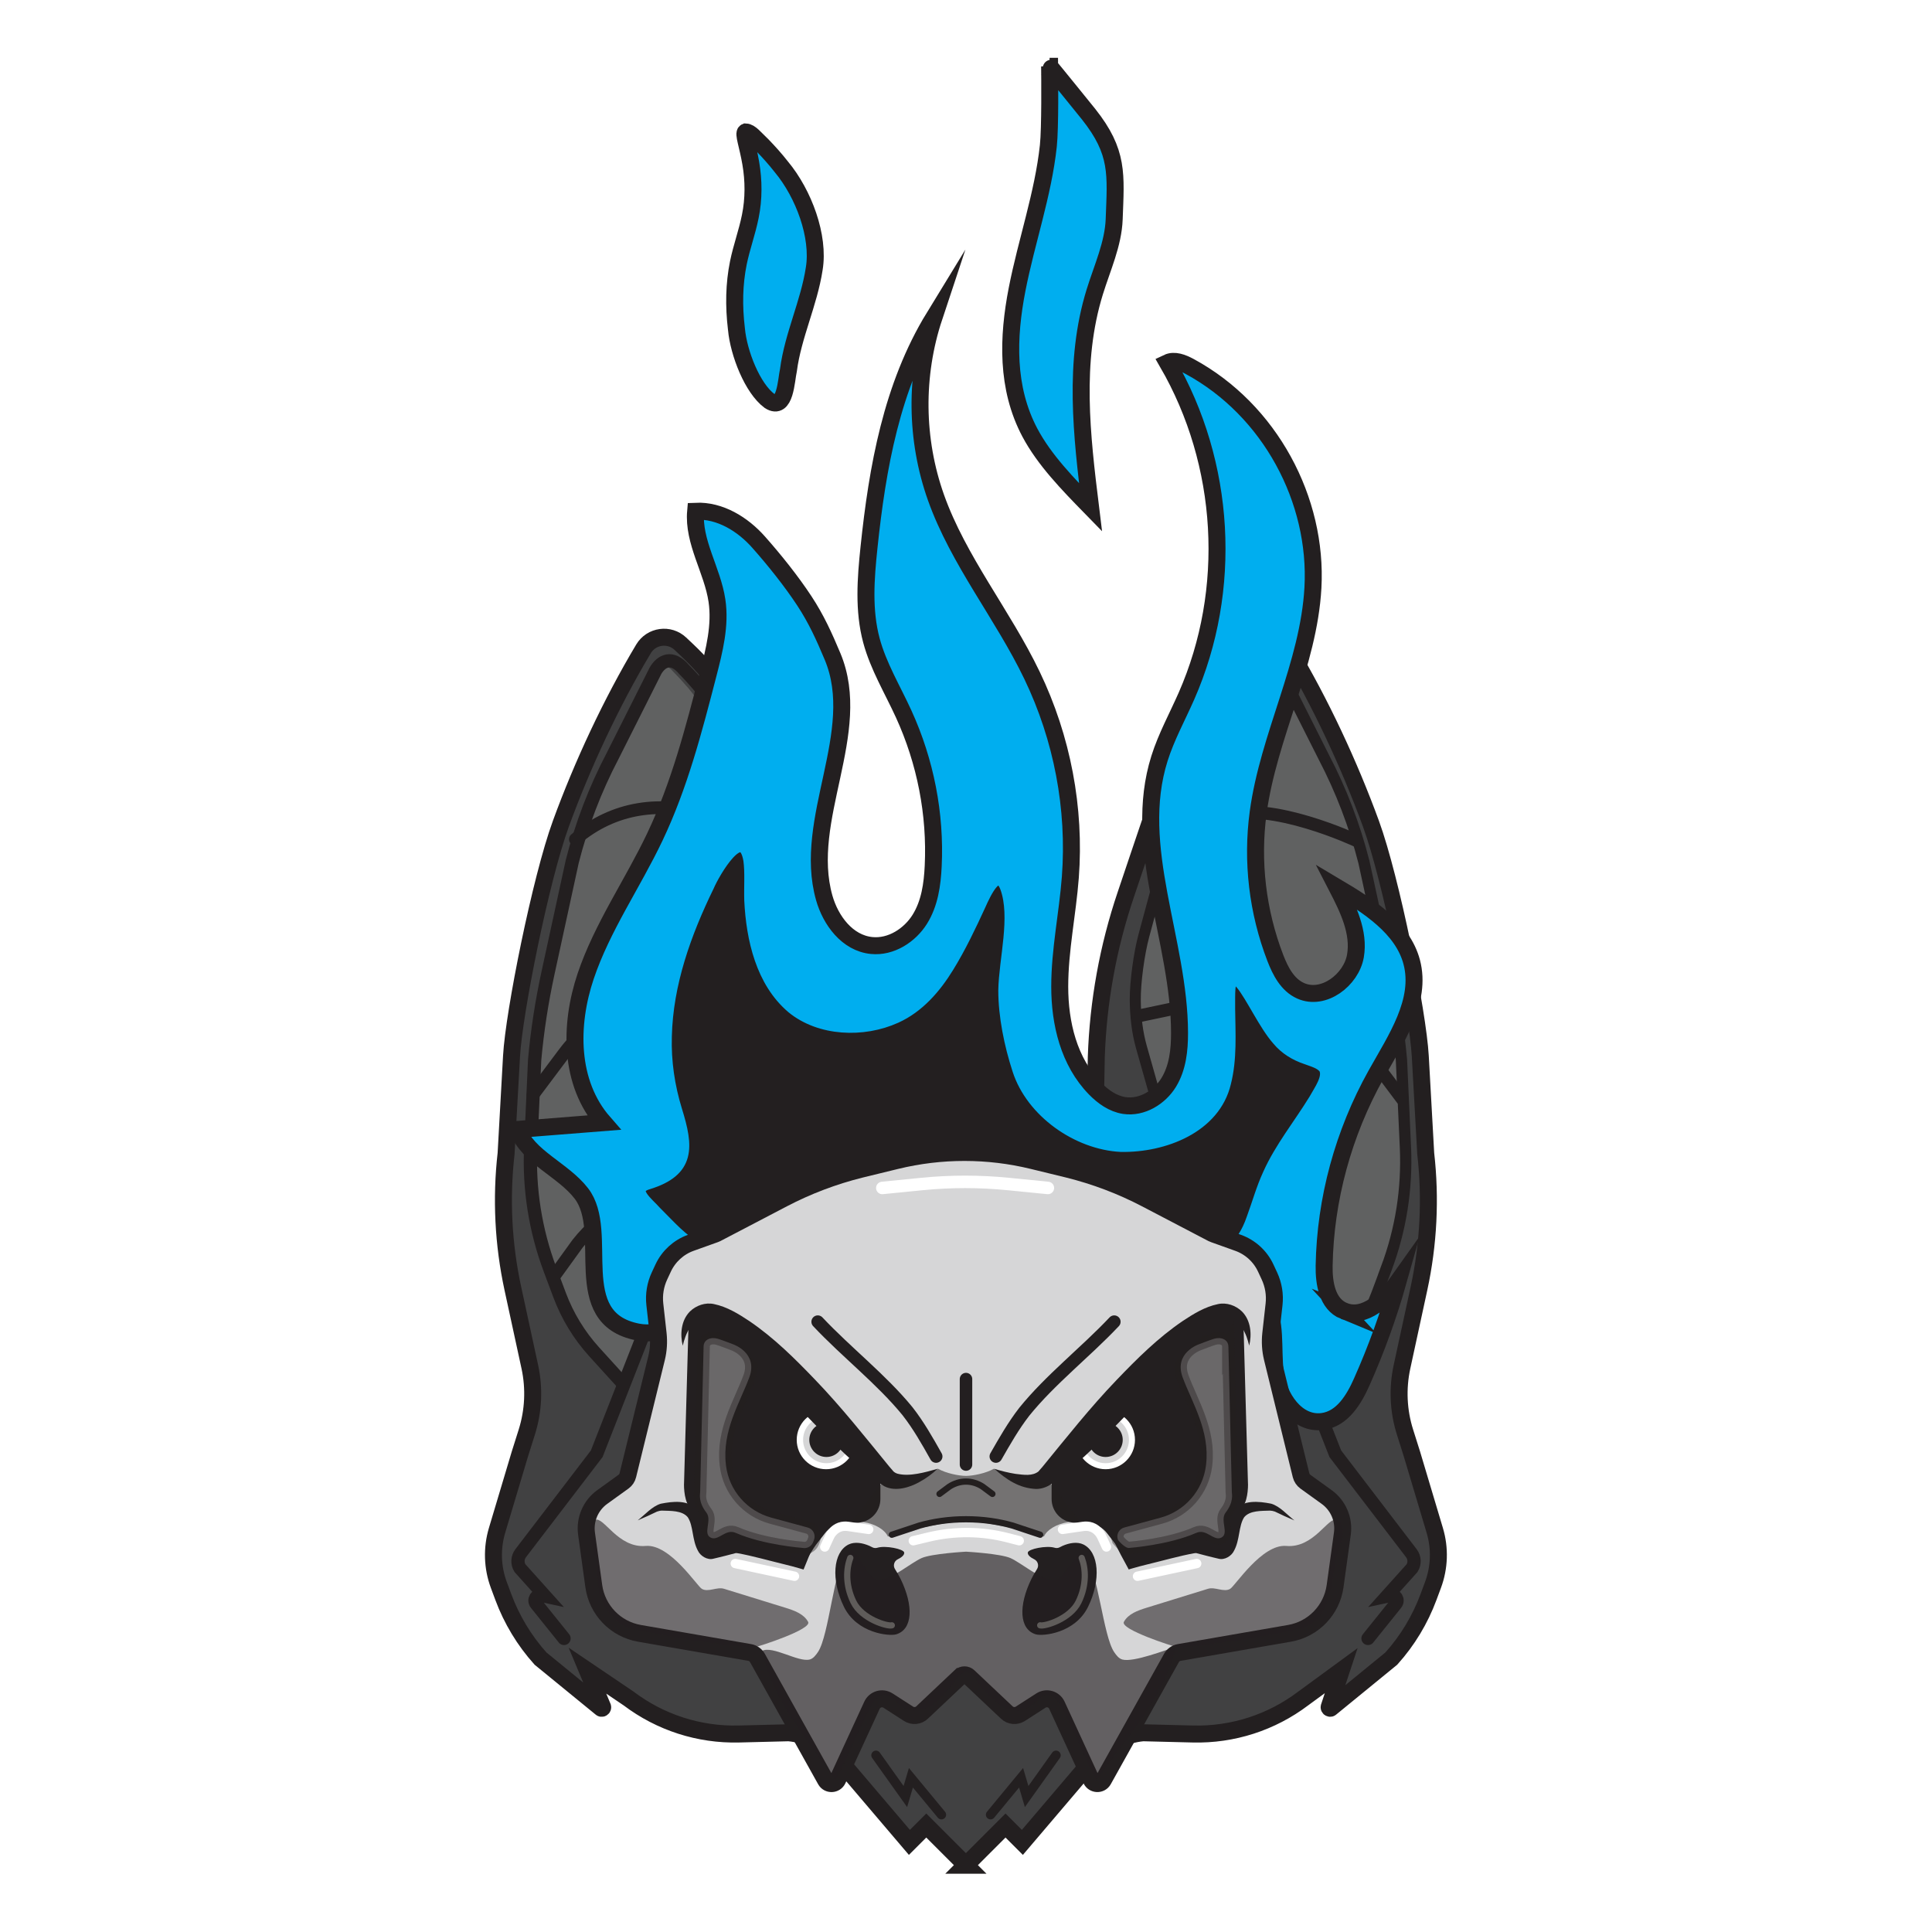 <?xml version="1.0" encoding="UTF-8"?>
<svg xmlns="http://www.w3.org/2000/svg" xmlns:xlink="http://www.w3.org/1999/xlink" viewBox="0 0 512 512">
  <defs>
    <style>
      .cls-1 {
        stroke-width: 3.38px;
      }

      .cls-1, .cls-2, .cls-3, .cls-4, .cls-5, .cls-6, .cls-7, .cls-8, .cls-9, .cls-10, .cls-11, .cls-12, .cls-13, .cls-14, .cls-15, .cls-16, .cls-17 {
        stroke-miterlimit: 10;
      }

      .cls-1, .cls-2, .cls-3, .cls-5, .cls-6, .cls-7, .cls-18, .cls-9, .cls-12, .cls-13, .cls-15, .cls-17 {
        fill: none;
      }

      .cls-1, .cls-2, .cls-5, .cls-7, .cls-9, .cls-12, .cls-13, .cls-15, .cls-17 {
        stroke-linecap: round;
      }

      .cls-1, .cls-3, .cls-5, .cls-6, .cls-8, .cls-9, .cls-10, .cls-11, .cls-14, .cls-15, .cls-16, .cls-17 {
        stroke: #231f20;
      }

      .cls-2, .cls-9 {
        stroke-width: 2.48px;
      }

      .cls-2, .cls-12 {
        stroke: #fff;
      }

      .cls-19, .cls-4, .cls-20, .cls-21, .cls-22 {
        fill: #231f20;
      }

      .cls-3, .cls-17 {
        stroke-width: 3.52px;
      }

      .cls-4 {
        stroke: #00aeef;
      }

      .cls-4, .cls-10, .cls-12, .cls-15 {
        stroke-width: 3.31px;
      }

      .cls-5, .cls-6, .cls-7, .cls-13 {
        stroke-width: 1.65px;
      }

      .cls-23 {
        fill: #fff;
      }

      .cls-7 {
        stroke: #c9c9c3;
      }

      .cls-24, .cls-8 {
        fill: #414142;
      }

      .cls-8, .cls-14, .cls-16 {
        stroke-width: 4.5px;
      }

      .cls-25 {
        clip-path: url(#clippath-1);
      }

      .cls-20 {
        opacity: .55;
      }

      .cls-10 {
        opacity: .4;
      }

      .cls-10, .cls-16 {
        fill: #d6d6d7;
      }

      .cls-21 {
        opacity: .64;
      }

      .cls-26 {
        clip-path: url(#clippath-3);
      }

      .cls-11 {
        stroke-width: 1.76px;
      }

      .cls-11, .cls-27 {
        fill: #606161;
      }

      .cls-13 {
        stroke: #d6d6d7;
      }

      .cls-14 {
        fill: #00aeef;
      }

      .cls-22 {
        opacity: .57;
      }

      .cls-28 {
        clip-path: url(#clippath-2);
      }

      .cls-29 {
        clip-path: url(#clippath);
      }
    </style>
    <clipPath id="clippath">
      <rect class="cls-18" x="285.22" y="373.8" width="15.56" height="15.56"/>
    </clipPath>
    <clipPath id="clippath-1">
      <rect class="cls-18" x="211.14" y="373.8" width="15.56" height="15.56"/>
    </clipPath>
    <clipPath id="clippath-2">
      <rect class="cls-18" x="280.33" y="403.22" width="14.13" height="8"/>
    </clipPath>
    <clipPath id="clippath-3">
      <rect class="cls-18" x="217.33" y="403.22" width="14.13" height="8"/>
    </clipPath>
  </defs>
  <rect class="cls-23" width="512" height="512"/>
  <g id="Layer_1" data-name="Layer 1">
    <path class="cls-23" d="M300.19,157.78l-17.08-17.49c-6.41-6.56-13.03-13.34-17.45-21.66-6.25-11.75-7.63-25.96-4.22-43.43,1.01-5.19,2.33-10.3,3.6-15.25,1.96-7.62,3.8-14.81,4.58-22.03.33-3.06.38-12.3.29-20.11v-1.13c-.05-2.84,1.82-9.17,4.5-10.13l1.06-.38c2.04-.73,5.9,2.45,9.51,6.8.3.36.72.87,1.22,1.48.98,1.19,2.27,2.79,3.57,4.38,2.58,3.18,5.15,6.36,5.15,6.36,9.45,11.91,9.14,19.95,8.7,31.09l-.08,2.21c-.22,6.11-2.19,11.74-3.93,16.71-.57,1.64-1.11,3.19-1.59,4.71-5.29,17.09-3.01,35.65-.8,53.6l2.98,24.27ZM285.82,41.48c-.99,7.76-2.92,15.28-4.79,22.57-1.27,4.94-2.46,9.6-3.38,14.31-2.24,11.47-2.05,20.55.65,28.11-.19-10.4.71-21.02,3.94-31.45.56-1.81,1.18-3.58,1.77-5.28,1.48-4.24,2.88-8.24,3.01-11.85l.09-2.26c.26-6.63.41-10.27-1.28-14.14Z"/>
    <path class="cls-23" d="M205.5,115.07c-2.02,0-4.08-.62-5.98-1.83l-.46-.31c-7.59-5.59-11.43-18.05-12.1-24.73l-.02-.13c-.84-7.07-.63-13.83.64-20.07.48-2.36,1.1-4.53,1.7-6.64.56-1.96,1.09-3.82,1.45-5.63.72-3.48.74-7.28.08-11.06-.27-1.58-.6-2.97-.89-4.21-.66-2.79-2.41-10.2,4.49-13.1l1.69-.71,1.83.07c4.21.16,6.82,2.8,8.72,4.73.37.37.77.78,1.23,1.22l.24.24c2.07,2.15,3.84,4.17,5.42,6.18,6.4,7.75,12.36,21.47,10.41,33.42-.77,5.02-2.22,9.67-3.63,14.16-1.36,4.35-2.64,8.45-3.17,12.47l-.14.78c-.04.2-.14.82-.2,1.28-.57,3.88-1.52,10.37-7.23,12.98-1.3.59-2.69.89-4.09.89ZM206.6,60.57c-.43,1.84-.93,3.6-1.42,5.32-.54,1.89-1.05,3.68-1.4,5.4-.9,4.41-1.05,9.28-.46,14.47.4-1.35.82-2.69,1.24-4.02,1.28-4.1,2.49-7.97,3.07-11.76l.02-.1c.43-2.61.01-5.93-1.04-9.31Z"/>
    <path class="cls-23" d="M349.31,385.06c-3.79,0-7.41-1.28-10.6-3.75-4.74-3.69-8.17-10.04-8.95-16.59-.29-2.39-.34-4.68-.39-6.88-.09-3.81-.17-7.09-1.4-9.27-2.5-4.4-10.74-6.12-17.63-7.12-22.79-3.31-46.01-5.52-69.01-6.55-1.15-.05-3.28-.15-3.96.15-.22.09-.8.48-1.23.77-.78.52-1.74,1.16-2.9,1.74-5.96,2.98-12.06,2.2-16.97,1.57-1.13-.15-2.2-.28-3.19-.37-9.51-.79-19.51,3.98-24.34,11.61-.2.32-.39.63-.58.95-1.1,1.82-2.61,4.3-5.15,6.34-4.12,3.31-9.8,4.57-15.6,3.43-17.96-3.51-18.18-19.31-18.32-28.76-.06-4.3-.13-9.17-1.55-11.02-1.35-1.75-3.6-3.45-5.98-5.25-4.29-3.24-9.64-7.28-12.11-13.86l-3.86-10.28,20.96-1.66c-3.46-10.05-3.26-22.07.85-34.25,2.98-8.85,7.44-16.88,11.75-24.64,2.5-4.5,4.86-8.76,6.94-13.14,6.18-13.02,9.93-27.54,13.56-41.57,1.43-5.56,2.91-11.32,2.17-16.29-.37-2.46-1.34-5.16-2.37-8.03-1.84-5.14-3.93-10.96-3.34-17.59l.64-7.19,7.21-.33c8.28-.37,16.75,3.62,23.26,10.96,3.35,3.78,5.78,7.83,8.14,11.74,1.01,1.68,1.96,3.26,2.96,4.78.91,1.38,1.89,2.76,2.93,4.24h0c-.1-5,.33-9.94.83-14.71,1.47-14.05,3.75-29.6,9-44.49,3.66-10.39,9.34-19.96,16.52-28.32l14.34-16.7-5.56,27.03c-.57,2.8-1.29,5.56-2.04,8.31-3.46,12.78-2.96,26.49,1.48,38.99,3.2,9.01,8.33,17.4,13.77,26.27,3.92,6.4,7.98,13.03,11.35,20.05,8.65,18,12.44,37.97,10.95,57.73-.31,4.02-.82,7.97-1.33,11.8-.75,5.75-1.47,11.18-1.46,16.53,0,6.42,1.23,15.32,7.01,21.24,1.69,1.73,2.72,2.05,3.09,2.11.91.14,2.59-.79,3.48-2.24,1.15-1.88,1.66-4.59,1.66-8.79,0-8.7-1.8-17.58-3.69-26.98-3.16-15.69-6.42-31.91-1.24-48.31,1.41-4.46,3.33-8.53,5.2-12.46.8-1.69,1.56-3.29,2.27-4.9,11.23-25.57,9.46-56.55-4.63-80.86l-4.5-7.77,8.12-3.84c3.92-1.85,8.39-1.46,13.3,1.18,23.66,12.8,38.53,39.47,37.03,66.39-.68,12.17-4.35,23.55-7.89,34.56-2.84,8.82-5.53,17.15-6.68,25.63-.07.49-.13.98-.18,1.47l17.08,10.14c10.21,6.06,20.45,12.97,23.59,24.83,3.28,12.42-3.2,23.7-8.41,32.77-.62,1.07-1.23,2.14-1.82,3.19-8.03,14.38-12.43,30.55-12.71,46.77-.03,1.79.14,3,.33,3.73.92-.6,2.46-1.93,4.31-4.54l21.82-27.87-7.13,34.9c-2.65,9.4-6.02,18.73-10.03,27.74-1.53,3.45-6.2,13.98-16.93,15.39-.75.1-1.49.15-2.23.15ZM344.98,347.44c.75,3.46.83,6.86.91,10.01.05,1.9.09,3.7.28,5.31.26,2.14,1.41,4.51,2.69,5.51.37.29.49.27.54.26.06,0,1.55-.26,3.97-5.71,1.01-2.26,1.97-4.54,2.88-6.84-1.3-.22-2.38-.57-3.19-.9h0c-2.42-.99-5.83-3.12-8.08-7.65ZM155.66,306.14c1.75,1.48,3.47,3.14,4.97,5.09,4.78,6.2,4.89,13.99,4.99,20.87.16,11.33,1.24,12.05,4.96,12.77,1.11.22,1.93,0,2.1-.11.27-.24.92-1.31,1.36-2.03.24-.4.49-.81.74-1.2,8.1-12.82,24.05-20.56,39.69-19.25,1.35.11,2.65.28,3.91.44,2.96.38,6.02.77,7.44.06.25-.13.72-.44,1.17-.74,1-.66,2.24-1.49,3.81-2.17,4.18-1.81,8.45-1.62,11.27-1.49,23.55,1.06,47.32,3.31,70.65,6.7,11.27,1.64,23.61,4.74,29.62,15.31.32.56.6,1.12.87,1.68-.39-1.97-.6-4.23-.55-6.8.33-18.93,5.45-37.79,14.81-54.54.62-1.11,1.27-2.23,1.92-3.37,3.98-6.93,7.76-13.5,7-19.1-1.77,4.62-5.33,8.68-9.83,11.07-4.93,2.61-10.48,2.89-15.23.76-7.13-3.2-9.96-10.49-11.03-13.24-5.23-13.6-6.97-28.35-5.04-42.69,1.35-9.94,4.39-19.37,7.33-28.49,3.38-10.47,6.56-20.36,7.12-30.4.76-13.66-3.97-27.23-12.5-37.69,6.22,23.1,4.57,47.95-5.19,70.17-.8,1.83-1.65,3.6-2.46,5.32-1.7,3.59-3.3,6.98-4.37,10.37-3.9,12.34-1.19,25.81,1.68,40.07,1.97,9.78,4,19.89,4.01,30.23,0,5-.46,11.49-4.08,17.41-4.36,7.14-12.43,11.15-20.11,9.97-4.44-.69-8.61-3.01-12.41-6.91-7.64-7.83-11.68-19.16-11.69-32.76,0-6.44.81-12.67,1.6-18.69.49-3.77.96-7.33,1.23-10.9,1.27-16.87-1.96-33.93-9.36-49.32-3.01-6.26-6.67-12.24-10.54-18.57-5.64-9.21-11.47-18.73-15.25-29.37-.09-.25-.18-.5-.26-.75-.58,4.05-1.06,8.1-1.48,12.11-.8,7.61-1.36,15,.42,21.63,1.07,3.99,3.07,7.98,5.19,12.21.96,1.92,1.96,3.91,2.89,5.96,6.32,13.82,9.29,29.09,8.56,44.13-.25,5.25-1.02,12.05-4.82,18.13-4.58,7.33-12.66,11.56-20.57,10.77-9.02-.89-16.76-8.19-19.7-18.6-3.36-11.89-.86-23.44,1.56-34.61,2.26-10.41,4.39-20.24.97-28.4-1.25-2.98-3.34-5.95-5.56-9.1-.97-1.38-1.98-2.81-2.95-4.29-1.18-1.8-2.26-3.6-3.31-5.34-1.54-2.56-3.01-5.01-4.63-7.18.67,2.11,1.26,4.34,1.61,6.68,1.23,8.29-.76,16.03-2.52,22.86-3.82,14.8-7.77,30.09-14.64,44.54-2.31,4.85-4.91,9.54-7.42,14.07-4.13,7.45-8.04,14.48-10.54,21.91-4.13,12.25-2.95,23.75,3.18,30.75l10.84,12.38-21.43,1.7ZM341.02,227.37c.2,8.01,1.77,16,4.68,23.54,1.36,3.51,2.21,4.04,2.37,4.11.68.01,2.72-1.51,3-3.1.61-3.49-1.5-7.97-4.11-13.03l-5.94-11.53ZM231.2,190.97c-.42,6.25-1.75,12.37-2.99,18.11-2.08,9.61-4.05,18.7-1.81,26.62.86,3.05,3.05,6.42,5.42,6.65,1.59.16,3.75-1.2,4.94-3.09,1.77-2.82,2.17-6.91,2.32-10.15.6-12.43-1.85-25.04-7.09-36.47-.26-.56-.52-1.11-.79-1.67Z"/>
    <g>
      <path class="cls-24" d="M256,494.31l-10.53-10.53-4.47,4.47-18.98-22.3c-3.29-3.86-7.96-6.29-13.01-6.75l-13.22.33c-10.52.26-20.81-3.06-29.2-9.41l-10.91-7.38,4.03,9.64c.07.28-.26.47-.45.25l-16.02-13.09c-4.28-4.77-7.63-10.31-9.86-16.32l-1.19-3.2c-1.72-4.64-1.88-9.7-.47-14.44l6.05-20.24,1.83-5.8c1.77-5.6,2.05-11.57.81-17.31l-4.5-20.76c-2.54-11.75-3.15-23.83-1.79-35.77l1.44-25.8c.64-11.55,7.72-46.96,13.07-61.59,5.73-15.7,13.34-32.02,21.91-46.36h0c2.08-3.47,6.83-4.13,9.77-1.35l1.78,1.68c6.32,5.97,11.51,13.03,15.26,20.87,5.23,10.96,9.3,23.29,12.83,33.76l3.45,10.24c4.67,13.86,7.3,28.33,7.79,42.95l.38,20.58c.02.89.87,1.52,1.73,1.27l16.09-4.69c10.68-3.11,22.03-3.11,32.71,0l16.09,4.69c.85.25,1.71-.38,1.73-1.27l.38-20.58c.49-14.62,3.11-29.09,7.79-42.95l3.45-10.24c3.53-10.47,7.6-22.8,12.83-33.76,3.74-7.84,8.94-14.9,15.26-20.87l1.78-1.68c2.94-2.78,7.7-2.12,9.77,1.35h0c8.57,14.34,16.18,30.67,21.91,46.36,5.34,14.63,12.42,50.04,13.07,61.59l1.44,25.8c1.36,11.94.75,24.03-1.79,35.77l-4.5,20.76c-1.24,5.74-.97,11.71.81,17.31l1.83,5.8,6.05,20.24c1.42,4.74,1.25,9.81-.47,14.44l-1.19,3.2c-2.23,6.01-5.57,11.55-9.86,16.32l-16.02,13.09c-.18.21-.52.02-.45-.25l3.19-9.64-10.08,7.38c-8.39,6.35-18.68,9.67-29.2,9.41l-13.22-.33c-5.05.46-9.72,2.89-13.01,6.75l-18.98,22.3-4.47-4.47-10.53,10.53Z"/>
      <path class="cls-23" d="M256,507.74l-10.53-10.53-5.03,5.03-25.65-30.14c-1.59-1.87-3.77-3.06-6.18-3.39l-12.58.31c-10.93.29-21.81-2.72-31.06-8.5-.31.21-.64.41-.98.58-3.64,1.91-7.97,1.34-10.97-1.31l-16.36-13.36-.49-.55c-5.1-5.69-9.04-12.2-11.69-19.37l-1.19-3.2c-2.42-6.53-2.65-13.8-.66-20.47l6.09-20.38,1.83-5.8c1.27-4.02,1.47-8.31.58-12.43l-4.49-20.76c-2.75-12.7-3.41-25.67-1.98-38.58l1.42-25.54c.72-12.88,8.02-48.97,13.63-64.32,6.16-16.87,14.01-33.46,22.68-47.98,2.48-4.14,6.64-6.9,11.42-7.56,4.78-.66,9.53.86,13.04,4.17l1.78,1.69c7.25,6.85,13.07,14.82,17.31,23.68,5.22,10.92,9.21,22.77,12.72,33.22l3.99,11.84c4.97,14.75,7.76,30.11,8.28,45.67v.14s.19,9.92.19,9.92l5.86-1.71c12.44-3.62,25.59-3.63,38.03,0l5.86,1.71.19-10.06c.52-15.56,3.31-30.92,8.28-45.67l3.99-11.83c3.52-10.46,7.51-22.31,12.73-33.24,4.23-8.86,10.05-16.83,17.31-23.68l1.79-1.69c3.51-3.31,8.26-4.83,13.04-4.17,4.78.66,8.94,3.42,11.42,7.56,8.68,14.52,16.52,31.11,22.68,47.98,5.61,15.36,12.91,51.45,13.63,64.32l1.42,25.54c1.44,12.91.77,25.89-1.98,38.58l-4.49,20.76c-.89,4.12-.69,8.42.58,12.43l1.88,5.94,6.05,20.24c1.99,6.67,1.76,13.94-.66,20.46l-1.19,3.2c-2.66,7.17-6.59,13.68-11.69,19.37l-.49.55-16.35,13.36c-2.99,2.64-7.31,3.21-10.94,1.32-.35-.18-.68-.38-1-.6-9.26,5.78-20.1,8.8-31.07,8.5l-12.58-.31c-2.41.33-4.59,1.53-6.18,3.39l-25.65,30.14-5.03-5.03-10.53,10.53ZM245.47,470.33l10.53,10.53,10.53-10.53,3.9,3.9,12.3-14.45c4.93-5.79,11.81-9.36,19.38-10.05l.55-.05,13.78.34c8.36.17,16.59-2.45,23.23-7.48l.12-.09,29.58-21.68c.11-.29.22-.57.33-.86l1.19-3.2c1-2.69,1.09-5.68.27-8.42l-6.03-20.16-1.81-5.73c-2.27-7.16-2.62-14.83-1.03-22.18l4.5-20.76c2.33-10.76,2.88-21.76,1.63-32.69l-.05-.55-1.44-25.8c-.56-10.1-7.38-44.84-12.5-58.86-5.2-14.22-11.93-28.74-19.13-41.31-5.03,4.99-9.09,10.69-12.1,16.98-4.72,9.89-8.52,21.17-11.87,31.11l-3.99,11.83c-4.37,12.97-6.83,26.48-7.29,40.16l-.38,20.51c-.06,3.36-1.72,6.55-4.42,8.54-2.71,1.99-6.25,2.62-9.47,1.67l-16.09-4.69c-8.96-2.61-18.43-2.61-27.39,0l-16.09,4.69c-3.22.94-6.76.31-9.47-1.67-2.71-1.99-4.36-5.19-4.42-8.54l-.38-20.51c-.47-13.68-2.92-27.19-7.29-40.16l-3.99-11.85c-3.35-9.94-7.14-21.21-11.86-31.09-3-6.29-7.07-11.99-12.09-16.98-7.2,12.57-13.93,27.09-19.13,41.31-5.12,14.01-11.94,48.75-12.51,58.85l-1.48,26.35c-1.24,10.93-.69,21.93,1.63,32.69l4.49,20.76c1.59,7.34,1.23,15.01-1.03,22.18l-1.81,5.73-6.03,20.16c-.82,2.74-.72,5.73.27,8.42l1.19,3.2c.4,1.09.85,2.15,1.34,3.2l28.69,19.43c6.65,5.03,14.9,7.67,23.23,7.48l13.78-.34.55.05c7.57.7,14.45,4.27,19.38,10.06l12.3,14.45,3.9-3.9Z"/>
    </g>
    <path class="cls-8" d="M256,494.31l-10.53-10.53-4.47,4.47-18.98-22.3c-3.29-3.86-7.96-6.29-13.01-6.75l-13.22.33c-10.52.26-20.81-3.06-29.2-9.41l-10.91-7.38,4.03,9.64c.07.28-.26.47-.45.25l-16.02-13.09c-4.28-4.77-7.63-10.31-9.86-16.32l-1.19-3.2c-1.72-4.64-1.88-9.7-.47-14.44l6.05-20.24,1.83-5.8c1.77-5.6,2.05-11.57.81-17.31l-4.5-20.76c-2.54-11.75-3.15-23.83-1.79-35.77l1.44-25.8c.64-11.55,7.72-46.96,13.07-61.59,5.73-15.7,13.34-32.02,21.91-46.36h0c2.08-3.47,6.83-4.13,9.77-1.35l1.78,1.68c6.32,5.97,11.51,13.03,15.26,20.87,5.23,10.96,9.3,23.29,12.83,33.76l3.45,10.24c4.67,13.86,7.3,28.33,7.79,42.95l.38,20.58c.02.89.87,1.52,1.73,1.27l16.09-4.69c10.68-3.11,22.03-3.11,32.71,0l16.09,4.69c.85.25,1.71-.38,1.73-1.27l.38-20.58c.49-14.62,3.11-29.09,7.79-42.95l3.45-10.24c3.53-10.47,7.6-22.8,12.83-33.76,3.74-7.84,8.94-14.9,15.26-20.87l1.78-1.68c2.94-2.78,7.7-2.12,9.77,1.35h0c8.57,14.34,16.18,30.67,21.91,46.36,5.34,14.63,12.42,50.04,13.07,61.59l1.44,25.8c1.36,11.94.75,24.03-1.79,35.77l-4.5,20.76c-1.24,5.74-.97,11.71.81,17.31l1.83,5.8,6.05,20.24c1.42,4.74,1.25,9.81-.47,14.44l-1.19,3.2c-2.23,6.01-5.57,11.55-9.86,16.32l-16.02,13.09c-.18.21-.52.02-.45-.25l3.19-9.64-10.08,7.38c-8.39,6.35-18.68,9.67-29.2,9.41l-13.22-.33c-5.05.46-9.72,2.89-13.01,6.75l-18.98,22.3-4.47-4.47-10.53,10.53Z"/>
    <path class="cls-6" d="M323.74,322.72l-8.57-11.79c-4.21-5.78-7.35-12.27-9.3-19.15l-4-14.13c-1.15-4.07-1.62-8.39-1.65-12.64-.04-4.84,1.05-12.62,2.32-17.29l6.56-24.26c.71-2.64,1.54-5.24,2.49-7.8,2.02-5.48,5.65-15.15,7.6-19.25,2.03-4.27,4.89-8.74,7.69-12.55,2.32-3.16,5.55-6.39,5.55-6.39,3.24-3.84,6.03-2.39,7.6.25l11.35,22.56c4.66,8.89,8.26,18.3,10.73,28.04l6.42,29.52c1.65,7.59,2.84,15.28,3.54,23.02l1.05,23.16c.5,11.03-1.24,22.04-5.11,32.38l-2.55,6.81c-2.08,5.56-5.2,10.68-9.19,15.07l-8.22,9.05"/>
    <path class="cls-27" d="M210.55,264.99c-.04,4.54-.58,8.68-1.61,12.32l-4,14.13c-1.91,6.76-4.97,13.07-9.11,18.76l-8.58,11.79.19.14c-7.58,6.64-13.05,15.79-17.03,28.38l-6.04,15.41-7.71-8.5c-3.9-4.3-6.91-9.24-8.95-14.68l-2.55-6.81c-3.83-10.23-5.53-20.96-5.03-31.88l1.05-23.11c.7-7.66,1.88-15.35,3.52-22.87l6.41-29.48c2.44-9.63,6.02-18.96,10.63-27.78l11.34-22.52c.42-.71,1.28-1.86,2.43-1.95,1.18-.09,2.36.98,3.13,1.9l.07.08s3.2,3.19,5.44,6.24c2.2,3,5.3,7.59,7.57,12.35,1.93,4.07,5.56,13.74,7.55,19.15.93,2.51,1.75,5.1,2.45,7.69l6.56,24.26c1.29,4.77,2.31,12.38,2.27,16.96Z"/>
    <path class="cls-17" d="M294.32,304.33l25.42,15.61c5.96,4.16,10.43,9.34,13.9,15.24,2.83,4.81,4.99,10.11,6.78,15.75l13.45,34.33,20.15,26.35c.88,1.15.96,2.72.2,3.95l-6.69,7.45,1.01-.22c1.28-.28,2.2,1.21,1.38,2.23l-7.38,9.18"/>
    <path class="cls-3" d="M190.02,322.72l8.57-11.79c4.21-5.78,7.35-12.27,9.3-19.15l4-14.13c1.15-4.07,1.62-8.39,1.65-12.64.04-4.84-1.05-12.62-2.32-17.29l-6.56-24.26c-.71-2.64-1.54-5.24-2.49-7.8-2.02-5.48-5.65-15.15-7.6-19.25-2.03-4.27-4.89-8.74-7.69-12.55-2.32-3.16-5.55-6.39-5.55-6.39-3.24-3.84-6.03-2.39-7.6.25l-11.35,22.56c-4.66,8.89-8.26,18.3-10.73,28.04l-6.42,29.52c-1.65,7.59-2.84,15.28-3.54,23.02l-1.05,23.16c-.5,11.03,1.24,22.04,5.11,32.38l2.55,6.81c2.08,5.56,5.2,10.68,9.19,15.07l8.22,9.05"/>
    <path class="cls-17" d="M217.68,304.33l-25.42,15.61c-10.82,7.56-16.7,18.44-20.67,30.99l-13.45,34.33-20.15,26.35c-.88,1.15-.96,2.72-.2,3.95l6.69,7.45-1.01-.22c-1.28-.28-2.2,1.21-1.38,2.23l7.38,9.18"/>
    <path class="cls-11" d="M366.83,335.94l-2.55,6.81c-2.04,5.44-5.05,10.38-8.96,14.68l-7.71,8.49-6.03-15.4c-1.97-6.21-4.21-11.44-6.88-15.97-2.86-4.86-6.2-8.95-10.16-12.42l.18-.13-8.57-11.79c-4.13-5.69-7.2-12-9.11-18.76l-4-14.13c-1.02-3.64-1.57-7.78-1.6-12.32-.04-4.58.98-12.18,2.27-16.96l6.55-24.26c.7-2.59,1.53-5.18,2.45-7.69,1.99-5.4,5.62-15.08,7.55-19.15,2.26-4.77,5.37-9.35,7.57-12.35,2.24-3.05,5.4-6.21,5.43-6.24l.07-.08c.78-.92,1.94-2,3.12-1.9,1.15.09,2.02,1.24,2.44,1.95l11.35,22.53c4.6,8.8,8.17,18.14,10.61,27.72l6.42,29.52c1.64,7.52,2.82,15.21,3.51,22.82l1.06,23.16c.5,10.92-1.2,21.65-5.03,31.88Z"/>
    <path class="cls-1" d="M371.56,291.2l-9.12-12.16c-8.93-11.9-23.94-17.55-38.5-14.48l-22.29,4.69"/>
    <path class="cls-1" d="M311.28,220.35l12.77-4.17c12.66-4.13,35.51,6.63,35.51,6.63"/>
    <path class="cls-1" d="M146.58,338.57l6.48-8.97c6.43-8.17,15.9-13.37,26.25-14.4l15.56-1.56"/>
    <path class="cls-1" d="M141.29,290.07l8.27-11.03c8.93-11.9,23.94-17.55,38.5-14.48l22.29,4.69"/>
    <path class="cls-1" d="M200.72,220.35l-12.77-4.17c-12.66-4.13-25.32-2.39-35.46,6.24"/>
    <polyline class="cls-9" points="262.51 480.92 270.6 471.13 272.07 476.1 279.86 465.17"/>
    <polyline class="cls-9" points="249.49 480.92 241.4 471.13 239.93 476.1 232.14 465.17"/>
    <path class="cls-14" d="M278.16,17.57c.03,2.53.17,16.4-.34,21.1-1.38,12.81-5.8,25.3-8.28,38.01-2.48,12.71-2.91,26.11,3.4,37.99,3.84,7.22,9.99,13.54,16.07,19.77-2.34-19.03-4.64-38.49,1.11-57.08,1.98-6.4,4.91-12.71,5.15-19.29.43-11.88,1.24-17.71-6.79-27.82,0,0-10.33-12.79-10.33-12.68Z"/>
    <path class="cls-14" d="M195.17,87.26c.59,6.33,4.22,15.65,8.78,19.01,4.2,2.68,4.38-5.48,5-8.21,1.2-9.16,5.44-17.73,6.83-26.85,1.41-8.55-2.78-19.85-8.68-26.95-1.66-2.13-3.41-4.05-4.93-5.63-2.17-2.07-3.31-3.61-4.55-3.66-.73.31.54,3.57,1.34,8.27.8,4.61.82,9.51-.12,14.09-.84,4.21-2.31,8.15-3.16,12.3-1.15,5.65-1.24,11.49-.53,17.45l.02.17Z"/>
    <path class="cls-14" d="M356.18,347.43c-4.48-1.83-5.35-7.4-5.27-12,.31-17.59,5.07-35.1,13.76-50.66,5.26-9.4,12.18-19.49,9.45-29.82-2.4-9.06-11.45-14.87-19.82-19.84,2.96,5.74,6,11.95,4.9,18.25-1.11,6.31-8.42,11.94-14.52,9.21-3.52-1.58-5.36-5.23-6.7-8.68-4.73-12.28-6.31-25.63-4.55-38.59,2.74-20.25,13.38-39.16,14.51-59.54,1.29-23.22-11.33-47.09-32.69-58.65-1.8-.97-4.01-1.87-5.86-.99,15.5,26.75,17.41,60.17,5.04,88.33-2.42,5.5-5.35,10.82-7.15,16.53-7.43,23.49,5.29,48.28,5.31,72.79,0,4.51-.48,9.18-2.87,13.09-2.38,3.9-7.08,6.83-11.79,6.11-3.05-.47-5.65-2.36-7.74-4.5-6.96-7.13-9.35-17.31-9.35-27.01,0-9.7,2.07-19.29,2.81-28.96,1.38-18.27-2.14-36.86-10.16-53.53-7.72-16.08-19.5-30.39-25.45-47.13-5.45-15.36-5.63-32.36-.5-47.82-11.25,18.39-15.03,39.95-17.25,61.09-.86,8.21-1.5,16.63.65,24.63,1.83,6.82,5.59,13.01,8.54,19.46,5.78,12.64,8.49,26.53,7.83,40.3-.23,4.89-.93,9.92-3.57,14.14-2.64,4.21-7.59,7.45-12.75,6.93-6.47-.64-10.88-6.69-12.56-12.63-5.9-20.87,10.62-43.86,2.21-63.96-2.23-5.31-4.28-9.87-7.47-14.73-3.43-5.22-7.96-10.88-12.13-15.58-4.17-4.71-10.2-8.49-16.69-8.19-.72,8.11,4.45,15.62,5.65,23.68.98,6.54-.69,13.16-2.35,19.58-3.78,14.62-7.58,29.33-14.1,43.05-5.89,12.4-13.96,23.92-18.33,36.88-4.37,12.96-4.38,28.35,4.79,38.83-7.61.6-15.23,1.21-22.84,1.81,2.78,7.4,12.01,10.62,16.9,16.97,7.91,10.26-3.8,33.05,14.91,36.71,3.05.59,6.46.15,8.83-1.76,1.74-1.4,2.75-3.41,3.93-5.26,6.47-10.25,19.43-16.49,32.01-15.44,5.32.45,11.03,2.02,15.75-.35,1.59-.8,2.93-2.01,4.57-2.72,2.35-1.02,5.03-.93,7.61-.82,23.38,1.05,46.7,3.26,69.83,6.63,9.05,1.31,19.3,3.59,23.63,11.21,3.27,5.76,2.04,12.76,2.82,19.25.78,6.5,5.64,13.87,12.5,12.98,5.3-.69,8.39-5.89,10.45-10.55,3.85-8.65,7.07-17.55,9.63-26.62-3.36,4.74-8.83,10.13-14.37,7.88Z"/>
    <path class="cls-4" d="M351.11,283.04c1.34,2.5-1.33,6.01-2.66,8.45-4.02,6.57-9.07,12.78-12.17,19.73-1.76,3.8-2.87,7.88-4.32,11.79-5.23,15.18-17.79,11.92-29.23,5.59-7.43-3.83-15.06-7.79-23.12-9.56-4.78-1.08-9.67-1.46-14.57-1.56-11.77-.23-23.75-.16-35.03,3.13-4.02,1.11-7.98,2.47-12.02,3.5-5.63,1.47-11.49,2.04-16.82,3.84-5.2,1.52-10.9,4.87-16.29,2.74-3.81-1.44-7.66-5.99-11.19-9.46-1.92-2.24-7.24-6.09-1.97-7.66,10.96-3.37,10.44-9.57,7.41-19.29-1.96-6.36-2.94-12.99-2.74-19.65.33-13.99,5.16-27.41,11.23-39.85,1.53-3.59,9.27-17.04,11.03-6.86.45,3.32.13,6.93.24,10.7.5,10.18,3.04,21.52,11.13,28.37,7.3,5.98,18.71,6.45,27.33,2.54,5.98-2.69,10.4-7.79,13.79-13.3,3.22-5.21,5.9-10.86,8.45-16.41,1.58-3.55,4.83-10.45,7.08-4.67,2.87,7.85-.32,19.12-.46,27.3,0,6.78,1.55,14.41,3.72,21.05,3.57,11.07,15.62,19.54,27.14,20.12,11.35.2,24.74-4.93,27.51-16.69,1.61-6.29,1.17-13.08,1.09-19.52.03-4.32-.25-7.82,1.41-8.21.8.08,1.46.86,2,1.5,2.74,3.34,6.11,10.82,9.64,14.8,1.96,2.37,4.61,3.96,7.42,4.9,1.8.68,3.85,1.18,4.91,2.57l.04.06Z"/>
    <path class="cls-16" d="M254.49,444.28l-10.13,9.56c-.98.92-2.46,1.06-3.59.33l-5.44-3.5c-1.5-.96-3.5-.38-4.24,1.23l-9.09,19.72c-.62,1.34-2.5,1.42-3.22.12l-18.05-32.36c-.43-.77-1.19-1.31-2.06-1.46l-29.22-5.07c-6.32-1.1-11.21-6.16-12.09-12.51l-1.92-13.89c-.52-3.76,1.08-7.51,4.16-9.73l5.65-4.07c.56-.41.97-1,1.13-1.68l7.61-31.02c.52-2.12.66-4.32.42-6.5l-.87-7.78c-.29-2.58.14-5.2,1.24-7.55l.97-2.08c1.45-3.11,4.09-5.52,7.32-6.68l6.48-2.32c.13-.05.25-.1.37-.16l17.56-9.18c6.55-3.42,13.48-6.05,20.66-7.83l9.39-2.29c11.87-2.89,24.25-2.89,36.12,0l9.39,2.29c7.17,1.78,14.11,4.4,20.66,7.83l17.56,9.18c.12.06.24.12.37.16l6.48,2.32c3.23,1.16,5.87,3.56,7.32,6.68l.97,2.08c1.1,2.36,1.53,4.97,1.24,7.55l-.87,7.78c-.24,2.17-.1,4.37.42,6.5l7.61,31.02c.17.68.57,1.27,1.13,1.68l5.65,4.07c3.08,2.22,4.69,5.96,4.16,9.73l-1.92,13.89c-.88,6.36-5.77,11.42-12.09,12.51l-29.22,5.07c-.87.15-1.63.69-2.06,1.46l-18.05,32.36c-.72,1.29-2.6,1.22-3.22-.12l-9.09-19.72c-.74-1.62-2.75-2.2-4.24-1.23l-5.44,3.5c-1.13.73-2.62.59-3.59-.33l-10.13-9.56c-.61-.58-1.57-.58-2.18,0Z"/>
    <path class="cls-19" d="M330.74,393.33c0,2.37-.45,5.99-2.56,7.06l-3.38,8.72-16.18,2.39-7.31,2.53c-2.7,1.43-3.73-2.29-5.6-4.7l-2.39-3.08c-1.09-1.41-2.73-2.28-4.5-2.41l-4.31-.32c-3.28-.24-5.82-2.97-5.82-6.26v-5.38c0-1.88.84-3.66,2.3-4.85l41.83-37.28c2.71-2.22,6.77-.29,6.77,3.21l1.14,40.38Z"/>
    <path class="cls-19" d="M287.13,409.31c-1.63-.8-3.73-.43-5.52.35-.68.3-1.19.79-2.15.5-2.1-.64-6.95.32-7.08,1.28-.08.6.59,1.25,1.73,1.8.97.48,1.29,1.72.69,2.62-.53.81-1.02,1.67-1.47,2.58-3.46,7.08-3.24,13.37,1.19,14.68,1.79.53,10.38-.24,13.84-7.32,3.46-7.08,2.9-14.46-1.25-16.5Z"/>
    <path class="cls-19" d="M224.87,409.31c1.63-.8,3.73-.43,5.52.35.68.3,1.19.79,2.15.5,2.1-.64,6.95.32,7.08,1.28.08.6-.59,1.25-1.73,1.8-.97.48-1.29,1.72-.69,2.62.53.81,1.02,1.67,1.47,2.58,3.46,7.08,3.24,13.37-1.19,14.68-1.79.53-10.38-.24-13.84-7.32-3.46-7.08-2.9-14.46,1.25-16.5Z"/>
    <line class="cls-15" x1="256" y1="365.47" x2="256" y2="388.12"/>
    <path class="cls-1" d="M295.28,350.28c-7.66,8.11-16.91,15.28-23.83,23.84-2.87,3.7-5.21,7.8-7.52,11.85"/>
    <path class="cls-1" d="M216.72,350.28c7.61,8.1,16.83,15.21,23.76,23.68,2.92,3.73,5.28,7.89,7.59,12.01"/>
    <path class="cls-19" d="M343.01,402.92c-1.78-.74-3.52-1.54-5.24-2.38l.08.04c-.44-.15-.88-.24-1.27-.25-2.27.09-5.34-.08-6.86,1.75-1.51,2.31-1.1,6.01-2.7,8.9-.63,1.35-2.48,2.54-4.1,2.09-.62-.13-2.4-.58-3.04-.74-.59-.15-2.39-.62-2.96-.77.17.02.11.01.1.01-.12,0-.35.03-.52.05-3.75.66-8.64,2.05-12.4,2.95-1.09.27-2.96.74-4.03,1.07,0,0-.95.28-.95.28l-.29-.55c-1.19-2.16-2.36-4.32-3.41-6.56.87.89,1.7,1.79,2.52,2.71.84.91,1.62,1.85,2.43,2.78l-1.25-.27c1.14-.76,2.86-1.46,4.09-2.06,4.36-1.84,8.6-3.63,13.33-4.45.34-.07,1.23,0,1.53.11,1.64.4,3.9.98,5.53,1.43,0,0,.13.04.13.04.02.01.01,0-.01,0-.07-.01-.3.08-.31.11,1.62-2.41,1.39-6.21,3.48-8.74,2.36-3.11,6.67-2.63,9.99-1.98,2.33.7,4.21,2.93,6.13,4.42h0Z"/>
    <path class="cls-19" d="M181.26,393.33c0,2.37.45,5.99,2.56,7.06l3.38,8.72,16.18,2.39,7.31,2.53c2.7,1.43,3.73-2.29,5.6-4.7l2.39-3.08c1.09-1.41,2.73-2.28,4.5-2.41l4.31-.32c3.28-.24,5.82-2.97,5.82-6.26v-5.38c0-1.88-.84-3.66-2.3-4.85l-41.83-37.28c-2.71-2.22-6.77-.29-6.77,3.21l-1.14,40.38Z"/>
    <g>
      <g>
        <g id="_Mirror_Repeat_" data-name="&amp;lt;Mirror Repeat&amp;gt;">
          <g class="cls-29">
            <circle class="cls-2" cx="293" cy="381.58" r="6.54"/>
          </g>
        </g>
        <g id="_Mirror_Repeat_-2" data-name="&amp;lt;Mirror Repeat&amp;gt;">
          <g class="cls-25">
            <circle class="cls-2" cx="218.92" cy="381.58" r="6.54"/>
          </g>
        </g>
      </g>
      <circle class="cls-13" cx="293" cy="381.58" r="5.36"/>
      <circle class="cls-13" cx="219.01" cy="381.58" r="5.36"/>
    </g>
    <path class="cls-19" d="M168.99,402.92c1.91-1.49,3.8-3.72,6.12-4.42,3.2-.62,7.13-1.11,9.67,1.57,2.1,2.36,2.22,5.63,3.28,8.24.2.53.54.97.52.91-.01-.03-.24-.13-.31-.11-.02,0-.03,0-.01,0l.13-.04c1.63-.45,3.89-1.03,5.53-1.43.6-.21,1.59-.15,2.21-.01,5.17,1.14,9.91,3.07,14.66,5.29.65.34,1.42.67,2.08,1.12,0,0-1.3.35-1.3.35.68-.95,1.34-1.92,2.05-2.86.7-.95,1.4-1.89,2.15-2.81-.83,2.45-1.84,4.83-2.82,7.22,0,0-1.03-.3-1.03-.3-1.08-.33-2.92-.8-4.03-1.07-3.77-.91-8.65-2.29-12.4-2.95-.17-.02-.4-.05-.52-.05,0,0-.07,0,.1-.01-.56.15-2.37.62-2.96.77-.65.14-2.41.62-3.04.74-1.61.45-3.47-.74-4.1-2.09-1.6-2.89-1.18-6.59-2.7-8.9-1.53-1.84-4.59-1.66-6.86-1.75-.39,0-.83.1-1.27.25,0,0,.08-.04.08-.04-1.72.84-3.46,1.63-5.24,2.38h0Z"/>
    <path class="cls-5" d="M275.66,406.72l-7.32-2.43c-3.66-1.05-7.9-1.67-12.26-1.67-.05,0-.11,0-.16,0-4.35,0-8.59.62-12.26,1.67l-7.32,2.43"/>
    <path class="cls-5" d="M263,395.9l-2.61-1.94c-1.3-.84-2.82-1.33-4.37-1.33-.02,0-.04,0-.06,0-1.55,0-3.06.5-4.37,1.33l-2.61,1.94"/>
    <path class="cls-10" d="M325.54,356.88l.91,38.59c0,.38.57,2.53-1.64,5.37-1.58,2.04.96,5.5-1.09,6.61-2.07,1.13-3.97-2.43-6.68-1.23-7.3,3.22-17.69,3.99-17.69,3.99-1.19.26-3.07-2.11-3.07-2.11-.54-1.37.23-2.91,1.66-3.29l9.65-2.62c6.42-1.75,11.18-7.19,12-13.79.01-.09.02-.18.03-.27,1.06-8.97-3.74-16.44-6.21-23.12-2.39-6.48,4.26-8.74,4.26-8.74,0,0,3.2-1.24,4.1-1.49,1.86-.53,3.76.19,3.76,2.12Z"/>
    <path class="cls-10" d="M186.46,356.88l-.91,38.59c0,.38-.57,2.53,1.64,5.37,1.58,2.04-.96,5.5,1.09,6.61,2.07,1.13,3.97-2.43,6.68-1.23,7.3,3.22,17.69,3.99,17.69,3.99,1.19.26,2.39-.38,2.83-1.51l.23-.6c.54-1.37-.23-2.91-1.66-3.29l-9.65-2.62c-6.42-1.75-11.18-7.19-12-13.79-.01-.09-.02-.18-.03-.27-1.06-8.97,3.74-16.44,6.21-23.12,2.39-6.48-4.26-8.74-4.26-8.74,0,0-3.2-1.24-4.1-1.49-1.86-.53-3.76.19-3.76,2.12Z"/>
    <path class="cls-7" d="M275.66,430.73c1.15.34,7.94-1.65,10.16-6.19,2.22-4.54,1.9-8.93.84-11.67"/>
    <path class="cls-7" d="M236.34,430.73c-1.15.34-7.94-1.65-10.16-6.19-2.22-4.54-1.9-8.93-.84-11.67"/>
    <path class="cls-2" d="M242.03,408.31l4.04-.97c6.89-1.65,14.07-1.6,20.93.17l3.11.8"/>
    <path class="cls-12" d="M277.7,314.82l-10.53-1.05c-7.59-.75-15.23-.75-22.82,0l-10.53,1.05"/>
    <g>
      <g id="_Mirror_Repeat_-3" data-name="&amp;lt;Mirror Repeat&amp;gt;">
        <g class="cls-28">
          <path class="cls-2" d="M281.57,405.31l5.41-.79c.76-.11,1.55-.08,2.27.18.02,0,.03.01.05.02,1.2.45,2.14,1.41,2.68,2.57l1.24,2.68"/>
        </g>
      </g>
      <g id="_Mirror_Repeat_-4" data-name="&amp;lt;Mirror Repeat&amp;gt;">
        <g class="cls-26">
          <path class="cls-2" d="M230.22,405.31l-5.41-.79c-.76-.11-1.55-.08-2.27.18-.02,0-.03.01-.05.02-1.2.45-2.14,1.41-2.68,2.57l-1.24,2.68"/>
        </g>
      </g>
    </g>
    <path class="cls-19" d="M331.06,356.65c-.74-3.17-2.27-7.03-5.87-6.98-2.47.43-5.61,3.6-7.72,5.48-5.4,5.12-10.49,10.91-15.64,16.34-5.22,5.41-10.69,11.16-16.34,16.18-2.25,1.99-4.46,3.93-6.99,5.68-1.13.78-2.53,1.24-3.89,1.24-4.6-.18-7.93-2.55-11.1-5.33,1.88.57,3.76,1.04,5.59,1.33,2.32.28,4.49.63,6.12-.65.08-.11.16-.2.25-.3l.85-.98c6.35-7.76,12.63-15.7,19.59-22.95,5.44-5.67,10.95-11.16,17.51-15.62,2.82-1.87,5.9-3.79,9.36-4.49,2.27-.5,4.71.35,6.36,1.96,2.39,2.4,2.64,6.15,1.9,9.1h0Z"/>
    <path class="cls-19" d="M180.94,356.65c-.74-2.95-.49-6.7,1.9-9.1,1.65-1.61,4.09-2.45,6.36-1.96,3.46.71,6.54,2.62,9.36,4.49,6.56,4.46,12.07,9.95,17.51,15.62,6.96,7.24,13.25,15.19,19.59,22.95,0,0,.85.98.85.98.09.1.17.19.25.3.31.29.68.49,1.1.62,3.17.83,7.31-.37,10.61-1.3-1.44,1.35-3.04,2.55-4.84,3.51-2.44,1.39-6.28,2.63-9.24,1.13-2.92-1.74-5.38-4.04-7.9-6.22-6.39-5.71-12.49-12.18-18.39-18.35-4.4-4.78-8.91-9.72-13.58-14.17-2.11-1.88-5.26-5.07-7.72-5.48-3.61-.05-5.12,3.81-5.87,6.98h0Z"/>
    <path class="cls-20" d="M279.27,394.16c-1.4-1.77-1.95-1.18-4.18-1.53h-5.91l-5.67-3.38-.19.02c-2.04,1.15-5.36,1.84-7.33,1.86-1.97-.02-5.29-.71-7.33-1.86l-.19-.02-5.67,3.38h-5.91c-2.23.36-2.78-.23-4.18,1.53l-6.86,8.66.52.39c.78-.03,1.61.01,2.46.15,3.19.5,5.71,2.08,6.48,3.85l3.86-1.43,16.81-3.16,16.81,3.16,3.86,1.43c.77-1.77,3.3-3.35,6.48-3.85.85-.13,1.68-.18,2.46-.15l.52-.39-6.86-8.66Z"/>
    <path class="cls-21" d="M297.41,439.78c-.9-.24-1.57-1.11-2.14-1.95-2.98-4.37-4.27-21.8-7.79-25.6-2.29-2.47-6.05,8.06-8.82,6.38-2.84,0-8.07-4.45-10.87-5.7-2.67-1.19-11.78-1.7-11.78-1.7h0s-9.11.51-11.78,1.7c-2.8,1.25-8.03,5.7-10.87,5.7-2.77,1.69-6.53-9.86-8.82-7.38-3.52,3.79-4.8,22.23-7.79,26.6-.58.84-1.24,1.71-2.14,1.95-3.04.82-9.81-3.74-12.68-2.28,2.83,13.19,12.2,23.64,19.46,34.29,3.43-6.18,5.33-11.73,9.05-18.94.94-1.82,2.91-4.37,4.61-3.59.9.42,1.66.64,2.29,1.5,1.89,2.56,5.28,3.11,8.02,2,2.74-1.11,6.52-5.25,8.26-7.96.77-1.2,2.4-1.84,2.4-1.84h0s1.61.64,2.38,1.84c1.74,2.71,5.52,6.85,8.26,7.96,2.74,1.11,6.13.56,8.02-2,.63-.85,1.39-1.08,2.29-1.5,1.7-.79,3.67,1.76,4.61,3.59,3.72,7.21,5.62,12.76,9.05,18.94,7.26-10.65,18.11-22.11,20.94-35.29-2.58.67-11.11,4.11-14.15,3.29Z"/>
    <path class="cls-22" d="M351.91,423.8c-.74,2.29-1.78,4.59-3.66,6.08-1.74,1.38-3.99,1.9-6.17,2.36-9.31,1.95-18.74,3.36-28.21,4.24-.69.06-1.39.12-2.07,0-.95-.17-15.05-4.68-13.96-6.67,1.16-2.13,3.7-3.02,6.02-3.74,5.43-1.68,10.86-3.35,16.29-5.03,1.86-.57,4.19,1.01,5.86.02,1.31-.77,8.43-11.93,14.87-11.37,7.38.64,11.16-7.94,13.39-6.88,3.74,1.79-.02,8.44-.35,11.06-.41,3.35-.97,6.69-2.01,9.91Z"/>
    <path class="cls-22" d="M159.12,423.31c.74,2.29,2.74,5.08,4.63,6.57,1.74,1.38,3.99,1.9,6.17,2.36,9.31,1.95,18.74,3.36,28.21,4.24.69.06,1.39.12,2.07,0,.95-.17,15.05-4.68,13.96-6.67-1.16-2.13-3.7-3.02-6.02-3.74-5.43-1.68-10.86-3.35-16.29-5.03-1.86-.57-4.19,1.01-5.86.02-1.31-.77-8.43-11.93-14.87-11.37-7.38.64-11.16-7.94-13.39-6.88-3.74,1.79.02,8.44.35,11.06.41,3.35,0,6.2,1.05,9.42Z"/>
    <line class="cls-2" x1="301.45" y1="417.72" x2="317.14" y2="414.35"/>
    <line class="cls-2" x1="210.55" y1="417.72" x2="194.86" y2="414.35"/>
  </g>
</svg>
